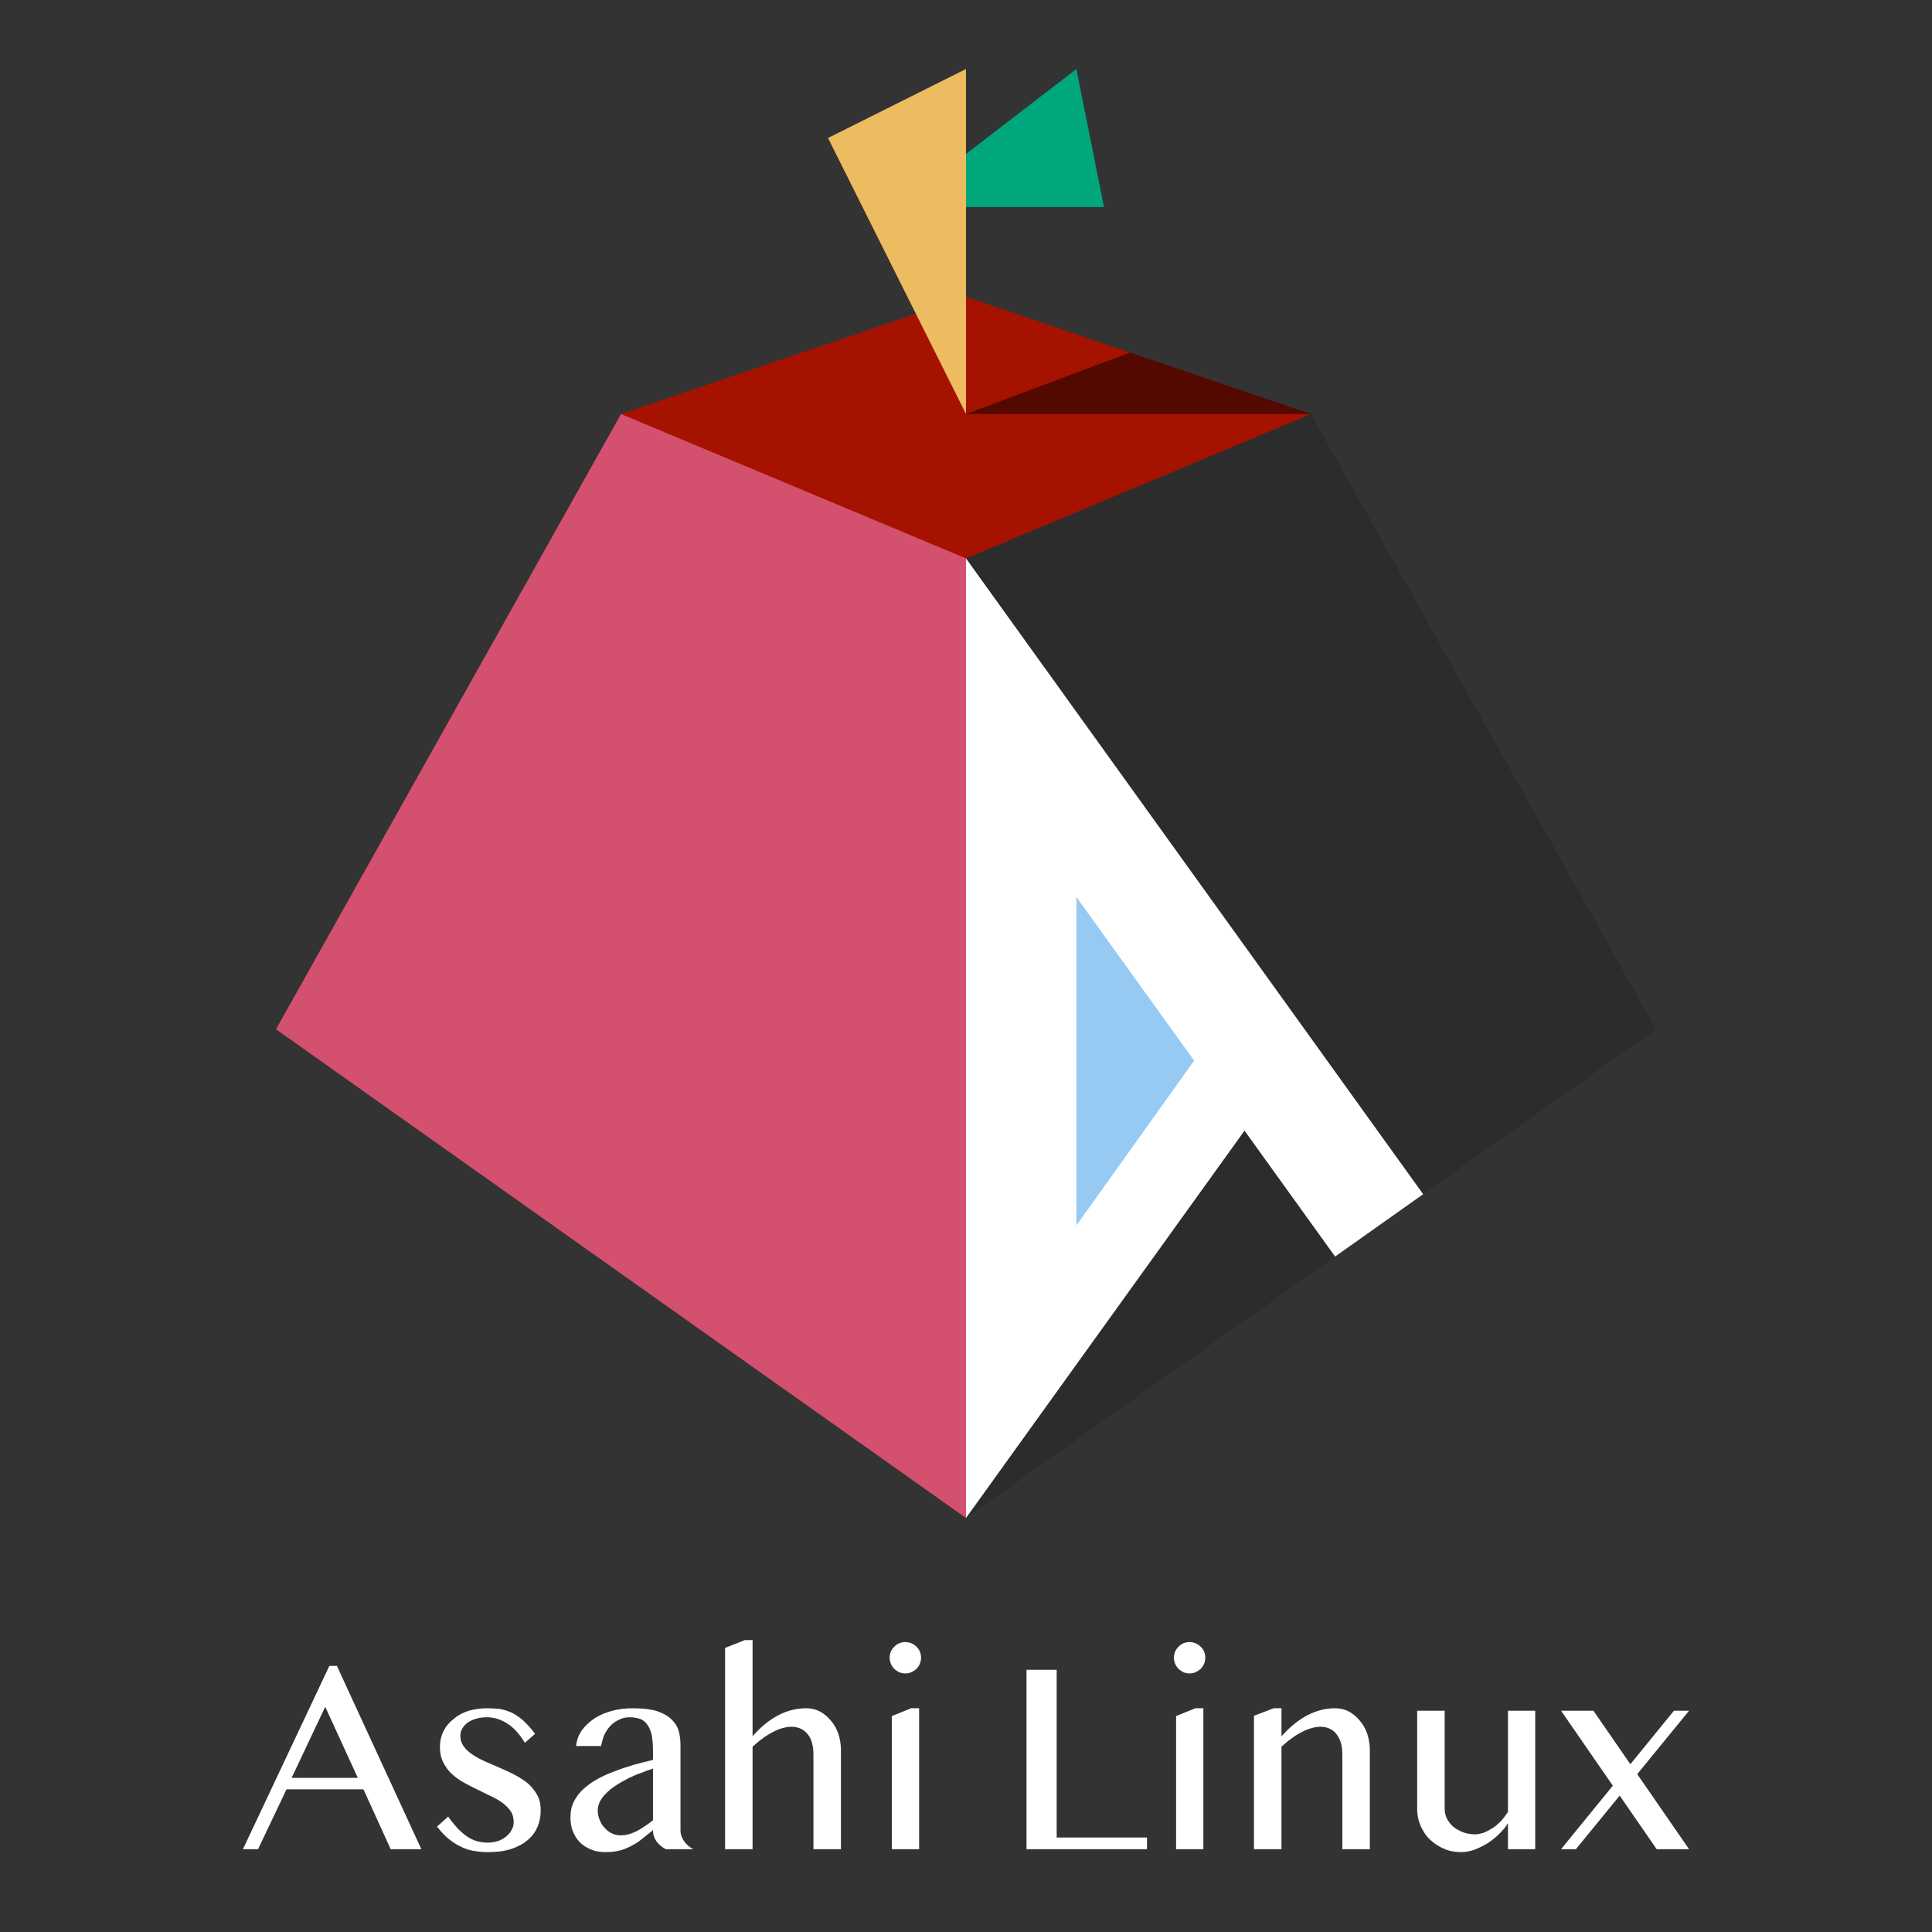 <?xml version="1.0" encoding="UTF-8" standalone="no"?>
<svg
   xmlns:dc="http://purl.org/dc/elements/1.1/"
   xmlns:cc="http://creativecommons.org/ns#"
   xmlns:rdf="http://www.w3.org/1999/02/22-rdf-syntax-ns#"
   xmlns:svg="http://www.w3.org/2000/svg"
   xmlns="http://www.w3.org/2000/svg"
   width="700"
   height="700"
   viewBox="0 0 700 700"
   version="1.1"
   xml:space="preserve"
   style="clip-rule:evenodd;fill-rule:evenodd;stroke-linejoin:round;stroke-miterlimit:2"
   id="svg92"><rect x="0" y="0" width="700" height="700" fill="#333333" stroke="none"/><title
   id="title880">Asahi Linux logo (dark background)</title><defs
   id="defs96" />
    
<g
   id="layer8"
   style="display:inline"
   transform="translate(350,550)"><g
     id="g2019"
     transform="matrix(1.074,0,0,1.074,0.02,20.776)"
     style="clip-rule:evenodd;display:inline;fill-rule:evenodd;stroke-width:0.931;stroke-linejoin:round;stroke-miterlimit:2;stroke:none;stroke-opacity:1;fill:#ffffff;fill-opacity:1"><g
       transform="matrix(6.843,0,0,6.843,-781.841,-1365.795)"
       id="g1731-0"
       style="clip-rule:evenodd;display:inline;opacity:1;fill-rule:evenodd;stroke-width:0.931;stroke-linejoin:round;stroke-miterlimit:2;stroke:none;stroke-opacity:1;fill:#ffffff;fill-opacity:1"><g
         transform="matrix(12,0,0,12,78.581,213.091)"
         id="g1693-7"
         style="stroke-width:0.931;stroke:none;stroke-opacity:1;fill:#ffffff;fill-opacity:1"><path
           d="M 0.388,-0.753 0.735,0 H 0.609 L 0.497,-0.246 H 0.181 L 0.064,0 H 0.002 L 0.357,-0.753 Z M 0.202,-0.293 H 0.474 L 0.34,-0.585 Z"
           style="fill:#ffffff;fill-rule:nonzero;stroke-width:0.931;stroke:none;stroke-opacity:1;fill-opacity:1"
           id="path1691-8" /></g><g
         transform="matrix(12,0,0,12,87.428,213.091)"
         id="g1697-6"
         style="stroke-width:0.931;stroke:none;stroke-opacity:1;fill:#ffffff;fill-opacity:1"><path
           d="M 0.272,-0.027 C 0.287,-0.027 0.301,-0.03 0.314,-0.034 0.327,-0.039 0.338,-0.045 0.347,-0.053 0.357,-0.061 0.364,-0.07 0.369,-0.08 0.375,-0.09 0.377,-0.1 0.377,-0.111 0.377,-0.129 0.373,-0.144 0.364,-0.157 0.355,-0.17 0.344,-0.181 0.33,-0.191 0.315,-0.202 0.299,-0.211 0.281,-0.219 0.263,-0.228 0.244,-0.237 0.226,-0.246 0.207,-0.255 0.188,-0.265 0.17,-0.275 0.152,-0.285 0.136,-0.297 0.121,-0.311 0.107,-0.324 0.096,-0.34 0.087,-0.358 0.078,-0.376 0.074,-0.397 0.074,-0.421 0.074,-0.444 0.079,-0.465 0.088,-0.484 0.098,-0.504 0.111,-0.52 0.129,-0.534 0.146,-0.549 0.166,-0.56 0.19,-0.568 0.214,-0.575 0.24,-0.579 0.268,-0.579 0.287,-0.579 0.304,-0.578 0.321,-0.576 0.337,-0.573 0.353,-0.568 0.369,-0.561 0.384,-0.553 0.4,-0.543 0.416,-0.529 0.431,-0.515 0.448,-0.497 0.465,-0.474 L 0.423,-0.437 C 0.402,-0.472 0.378,-0.499 0.351,-0.516 0.325,-0.533 0.297,-0.542 0.267,-0.542 0.25,-0.542 0.236,-0.54 0.222,-0.536 0.209,-0.532 0.198,-0.527 0.188,-0.52 0.179,-0.513 0.171,-0.505 0.166,-0.496 0.16,-0.486 0.158,-0.476 0.158,-0.466 0.158,-0.449 0.163,-0.434 0.172,-0.422 0.181,-0.409 0.194,-0.398 0.209,-0.388 0.225,-0.377 0.243,-0.368 0.263,-0.359 0.282,-0.351 0.303,-0.342 0.323,-0.333 0.344,-0.324 0.364,-0.315 0.384,-0.304 0.403,-0.294 0.421,-0.282 0.437,-0.269 0.452,-0.255 0.465,-0.239 0.474,-0.222 0.484,-0.204 0.488,-0.183 0.488,-0.159 0.488,-0.135 0.484,-0.113 0.475,-0.092 0.466,-0.071 0.453,-0.053 0.435,-0.038 0.417,-0.022 0.394,-0.01 0.367,-0.001 0.34,0.008 0.308,0.012 0.272,0.012 0.255,0.012 0.238,0.011 0.22,0.008 0.203,0.006 0.185,0.001 0.167,-0.007 0.149,-0.015 0.132,-0.025 0.114,-0.039 0.096,-0.053 0.079,-0.071 0.062,-0.093 L 0.108,-0.134 C 0.121,-0.115 0.135,-0.099 0.147,-0.085 0.16,-0.072 0.173,-0.061 0.186,-0.052 0.199,-0.043 0.213,-0.037 0.226,-0.033 0.24,-0.029 0.255,-0.027 0.272,-0.027 Z"
           style="fill:#ffffff;fill-rule:nonzero;stroke-width:0.931;stroke:none;stroke-opacity:1;fill-opacity:1"
           id="path1695-8" /></g><g
         transform="matrix(12,0,0,12,94.008,213.091)"
         id="g1701-8"
         style="stroke-width:0.931;stroke:none;stroke-opacity:1;fill:#ffffff;fill-opacity:1"><path
           d="M 0.454,0 C 0.439,-0.007 0.427,-0.018 0.416,-0.031 0.406,-0.045 0.401,-0.06 0.401,-0.078 0.388,-0.068 0.375,-0.057 0.362,-0.047 0.349,-0.036 0.335,-0.026 0.32,-0.018 0.305,-0.009 0.289,-0.002 0.27,0.004 0.252,0.009 0.231,0.012 0.207,0.012 0.184,0.012 0.164,0.009 0.146,0.001 0.128,-0.006 0.113,-0.016 0.101,-0.028 0.088,-0.041 0.079,-0.056 0.072,-0.073 0.065,-0.091 0.062,-0.109 0.062,-0.129 0.062,-0.154 0.066,-0.176 0.076,-0.196 0.086,-0.215 0.099,-0.233 0.116,-0.248 0.133,-0.263 0.152,-0.277 0.174,-0.289 0.197,-0.301 0.22,-0.312 0.246,-0.321 0.271,-0.331 0.297,-0.339 0.323,-0.347 0.35,-0.354 0.376,-0.361 0.401,-0.367 V -0.403 C 0.401,-0.429 0.399,-0.451 0.396,-0.468 0.392,-0.486 0.386,-0.5 0.378,-0.511 0.371,-0.522 0.361,-0.53 0.349,-0.535 0.337,-0.539 0.322,-0.542 0.306,-0.542 0.29,-0.542 0.275,-0.539 0.262,-0.532 0.248,-0.526 0.237,-0.518 0.226,-0.507 0.216,-0.496 0.208,-0.484 0.201,-0.47 0.195,-0.455 0.191,-0.44 0.188,-0.424 H 0.085 C 0.088,-0.449 0.096,-0.471 0.11,-0.49 0.124,-0.509 0.142,-0.525 0.163,-0.539 0.184,-0.552 0.208,-0.562 0.235,-0.569 0.262,-0.576 0.289,-0.579 0.318,-0.579 0.355,-0.579 0.386,-0.576 0.412,-0.569 0.437,-0.561 0.457,-0.551 0.472,-0.538 0.487,-0.525 0.498,-0.51 0.505,-0.491 0.511,-0.472 0.514,-0.451 0.514,-0.429 V -0.078 C 0.514,-0.06 0.52,-0.045 0.53,-0.031 0.54,-0.018 0.552,-0.007 0.567,0 Z M 0.401,-0.331 C 0.385,-0.326 0.368,-0.32 0.351,-0.313 0.333,-0.307 0.316,-0.299 0.299,-0.291 0.283,-0.282 0.267,-0.274 0.252,-0.264 0.236,-0.254 0.223,-0.244 0.212,-0.233 0.2,-0.222 0.191,-0.21 0.184,-0.198 0.178,-0.186 0.174,-0.173 0.174,-0.159 0.174,-0.145 0.177,-0.132 0.182,-0.12 0.187,-0.107 0.194,-0.096 0.203,-0.087 0.211,-0.078 0.221,-0.07 0.232,-0.065 0.243,-0.059 0.255,-0.057 0.267,-0.057 0.279,-0.057 0.291,-0.058 0.303,-0.062 0.314,-0.065 0.325,-0.07 0.336,-0.075 0.347,-0.081 0.358,-0.088 0.368,-0.095 0.379,-0.102 0.39,-0.11 0.401,-0.119 Z"
           style="fill:#ffffff;fill-rule:nonzero;stroke-width:0.931;stroke:none;stroke-opacity:1;fill-opacity:1"
           id="path1699-4" /></g><g
         transform="matrix(12,0,0,12,101.174,213.091)"
         id="g1705-3"
         style="stroke-width:0.931;stroke:none;stroke-opacity:1;fill:#ffffff;fill-opacity:1"><path
           d="M 0.213,-0.464 C 0.247,-0.503 0.283,-0.532 0.32,-0.551 0.357,-0.57 0.395,-0.579 0.433,-0.579 0.453,-0.579 0.472,-0.575 0.489,-0.566 0.506,-0.557 0.521,-0.545 0.534,-0.529 0.547,-0.514 0.558,-0.496 0.565,-0.475 0.572,-0.454 0.576,-0.431 0.576,-0.408 V 0 H 0.463 V -0.388 C 0.463,-0.426 0.455,-0.455 0.438,-0.474 0.421,-0.494 0.399,-0.503 0.372,-0.503 0.36,-0.503 0.348,-0.501 0.334,-0.497 0.321,-0.493 0.308,-0.488 0.294,-0.48 0.28,-0.473 0.266,-0.464 0.253,-0.454 0.239,-0.444 0.226,-0.433 0.213,-0.421 V 0 H 0.1 V -0.827 L 0.181,-0.859 H 0.213 Z"
           style="fill:#ffffff;fill-rule:nonzero;stroke-width:0.931;stroke:none;stroke-opacity:1;fill-opacity:1"
           id="path1703-1" /></g><g
         transform="matrix(12,0,0,12,109.288,213.091)"
         id="g1709-4"
         style="stroke-width:0.931;stroke:none;stroke-opacity:1;fill:#ffffff;fill-opacity:1"><path
           d="M 0.109,-0.547 0.188,-0.579 H 0.221 V 0 H 0.109 Z M 0.1,-0.787 C 0.1,-0.796 0.102,-0.804 0.105,-0.812 0.108,-0.819 0.113,-0.826 0.119,-0.832 0.125,-0.838 0.132,-0.843 0.139,-0.846 0.147,-0.849 0.156,-0.851 0.164,-0.851 0.173,-0.851 0.182,-0.849 0.189,-0.846 0.197,-0.843 0.204,-0.838 0.21,-0.832 0.216,-0.826 0.221,-0.819 0.224,-0.812 0.227,-0.804 0.229,-0.796 0.229,-0.787 0.229,-0.778 0.227,-0.769 0.224,-0.762 0.221,-0.754 0.216,-0.747 0.21,-0.741 0.204,-0.735 0.197,-0.731 0.189,-0.727 0.182,-0.724 0.173,-0.722 0.164,-0.722 0.156,-0.722 0.147,-0.724 0.139,-0.727 0.132,-0.731 0.125,-0.735 0.119,-0.741 0.113,-0.747 0.108,-0.754 0.105,-0.762 0.102,-0.769 0.1,-0.778 0.1,-0.787 Z"
           style="fill:#ffffff;fill-rule:nonzero;stroke-width:0.931;stroke:none;stroke-opacity:1;fill-opacity:1"
           id="path1707-9" /></g><g
         transform="matrix(12,0,0,12,116.034,213.091)"
         id="g1713-2"
         style="stroke-width:0.931;stroke:none;stroke-opacity:1;fill:#ffffff;fill-opacity:1"><path
           d="M 0.1,-0.737 H 0.224 V -0.048 H 0.595 V 0 H 0.1 Z"
           style="fill:#ffffff;fill-rule:nonzero;stroke-width:0.931;stroke:none;stroke-opacity:1;fill-opacity:1"
           id="path1711-0" /></g><g
         transform="matrix(12,0,0,12,123.301,213.091)"
         id="g1717-6"
         style="stroke-width:0.931;stroke:none;stroke-opacity:1;fill:#ffffff;fill-opacity:1"><path
           d="M 0.109,-0.547 0.188,-0.579 H 0.221 V 0 H 0.109 Z M 0.1,-0.787 C 0.1,-0.796 0.102,-0.804 0.105,-0.812 0.108,-0.819 0.113,-0.826 0.119,-0.832 0.125,-0.838 0.132,-0.843 0.139,-0.846 0.147,-0.849 0.156,-0.851 0.164,-0.851 0.173,-0.851 0.182,-0.849 0.189,-0.846 0.197,-0.843 0.204,-0.838 0.21,-0.832 0.216,-0.826 0.221,-0.819 0.224,-0.812 0.227,-0.804 0.229,-0.796 0.229,-0.787 0.229,-0.778 0.227,-0.769 0.224,-0.762 0.221,-0.754 0.216,-0.747 0.21,-0.741 0.204,-0.735 0.197,-0.731 0.189,-0.727 0.182,-0.724 0.173,-0.722 0.164,-0.722 0.156,-0.722 0.147,-0.724 0.139,-0.727 0.132,-0.731 0.125,-0.735 0.119,-0.741 0.113,-0.747 0.108,-0.754 0.105,-0.762 0.102,-0.769 0.1,-0.778 0.1,-0.787 Z"
           style="fill:#ffffff;fill-rule:nonzero;stroke-width:0.931;stroke:none;stroke-opacity:1;fill-opacity:1"
           id="path1715-8" /></g><g
         transform="matrix(12,0,0,12,127.248,213.091)"
         id="g1721-9"
         style="stroke-width:0.931;stroke:none;stroke-opacity:1;fill:#ffffff;fill-opacity:1"><path
           d="M 0.181,-0.579 H 0.213 V -0.464 C 0.248,-0.503 0.284,-0.532 0.321,-0.551 0.358,-0.57 0.395,-0.579 0.433,-0.579 0.453,-0.579 0.472,-0.575 0.489,-0.566 0.506,-0.557 0.521,-0.545 0.534,-0.529 0.547,-0.514 0.558,-0.496 0.565,-0.475 0.572,-0.454 0.576,-0.431 0.576,-0.408 V 0 H 0.463 V -0.388 C 0.463,-0.407 0.461,-0.424 0.457,-0.438 0.452,-0.452 0.446,-0.464 0.438,-0.474 0.43,-0.484 0.42,-0.491 0.409,-0.496 0.398,-0.501 0.386,-0.503 0.373,-0.503 0.361,-0.503 0.348,-0.501 0.335,-0.497 0.322,-0.493 0.308,-0.488 0.294,-0.48 0.28,-0.473 0.266,-0.464 0.253,-0.454 0.239,-0.444 0.226,-0.433 0.213,-0.421 V 0 H 0.1 V -0.548 Z"
           style="fill:#ffffff;fill-rule:nonzero;stroke-width:0.931;stroke:none;stroke-opacity:1;fill-opacity:1"
           id="path1719-2" /></g><g
         transform="matrix(12,0,0,12,135.294,213.091)"
         id="g1725-6"
         style="stroke-width:0.931;stroke:none;stroke-opacity:1;fill:#ffffff;fill-opacity:1"><path
           d="M 0.213,-0.569 V -0.164 C 0.213,-0.15 0.217,-0.136 0.223,-0.124 0.23,-0.111 0.239,-0.1 0.25,-0.091 0.261,-0.082 0.275,-0.075 0.29,-0.069 0.305,-0.064 0.321,-0.061 0.338,-0.061 0.349,-0.061 0.361,-0.064 0.374,-0.068 0.387,-0.073 0.399,-0.08 0.412,-0.088 0.424,-0.096 0.435,-0.106 0.446,-0.117 0.456,-0.129 0.465,-0.141 0.473,-0.153 V -0.569 H 0.585 V 0 H 0.473 V -0.107 C 0.463,-0.09 0.45,-0.075 0.435,-0.061 0.42,-0.046 0.404,-0.034 0.387,-0.023 0.369,-0.012 0.351,-0.004 0.333,0.003 0.314,0.009 0.297,0.012 0.28,0.012 0.255,0.012 0.232,0.008 0.21,-0.002 0.188,-0.011 0.169,-0.024 0.153,-0.039 0.136,-0.055 0.124,-0.074 0.114,-0.096 0.105,-0.117 0.1,-0.14 0.1,-0.164 V -0.569 Z"
           style="fill:#ffffff;fill-rule:nonzero;stroke-width:0.931;stroke:none;stroke-opacity:1;fill-opacity:1"
           id="path1723-6" /></g><g
         transform="matrix(12,0,0,12,143.514,213.091)"
         id="g1729-4"
         style="stroke-width:0.931;stroke:none;stroke-opacity:1;fill:#ffffff;fill-opacity:1"><path
           d="M 0.006,-0.569 H 0.139 L 0.532,0 H 0.399 Z M 0.067,0 H 0.006 L 0.47,-0.569 H 0.532 Z"
           style="fill:#ffffff;fill-rule:nonzero;stroke-width:0.931;stroke:none;stroke-opacity:1;fill-opacity:1"
           id="path1727-9" /></g></g></g></g><g
   id="layer7"
   style="display:inline"
   transform="translate(350,550)"><path
     id="path1639"
     style="color:#000000;overflow:visible;fill:#2c2c2c;fill-opacity:1;fill-rule:evenodd;stroke:none;stroke-width:1;stroke-linecap:round;stroke-linejoin:round;stroke-miterlimit:2;stroke-dasharray:none;stroke-opacity:0.5;paint-order:stroke markers fill"
     d="M 475,150 H 350 L 349.998,550 483.732,455.273 460,390 515.635,432.674 600,372.916 Z"
     transform="translate(-350,-550)" /><path
     style="color:#000000;overflow:visible;fill:#d3506f;fill-opacity:1;fill-rule:evenodd;stroke:none;stroke-width:1;stroke-linecap:round;stroke-linejoin:round;stroke-miterlimit:2;stroke-dasharray:none;stroke-opacity:0.5;paint-order:stroke markers fill"
     d="M -250,-177.083 0,0 15,-45 21.341,-300 0,-347.674 5e-5,-360 -100,-400 H -125 Z"
     id="path1627" /><path
     style="color:#000000;overflow:visible;fill:#a61200;fill-opacity:1;fill-rule:evenodd;stroke:none;stroke-width:1;stroke-linecap:round;stroke-linejoin:round;stroke-miterlimit:2;stroke-dasharray:none;stroke-opacity:0.5;paint-order:stroke markers fill"
     d="M -125,-400 0,-442.453 59.406,-422.277 40,-405 125,-400 0,-347.674"
     id="path1629" /><path
     style="color:#000000;overflow:visible;fill:#00a67c;fill-opacity:1;fill-rule:evenodd;stroke:none;stroke-width:1;stroke-linecap:round;stroke-linejoin:round;stroke-miterlimit:2;stroke-dasharray:none;stroke-opacity:0.5;paint-order:stroke markers fill"
     d="M -25,-475 H 50 L 40,-525 Z"
     id="path1631" /><path
     style="color:#000000;overflow:visible;fill:#edbb60;fill-opacity:1;fill-rule:evenodd;stroke:none;stroke-width:1;stroke-linecap:round;stroke-linejoin:round;stroke-miterlimit:2;stroke-dasharray:none;stroke-opacity:0.5;paint-order:stroke markers fill"
     d="M 4.9025e-5,-400 5e-5,-525 -50,-500 Z"
     id="path1633" /><path
     style="color:#000000;overflow:visible;fill:#ffffff;fill-opacity:1;fill-rule:evenodd;stroke:none;stroke-width:1;stroke-linecap:round;stroke-linejoin:round;stroke-miterlimit:2;stroke-dasharray:none;stroke-opacity:0.5;paint-order:stroke markers fill"
     d="M 133.732,-94.727 100.913,-140.34 -0.002,0 0,-347.674 165.636,-117.325 Z"
     id="path1641" /><path
     style="color:#000000;overflow:visible;fill:#96caf3;fill-opacity:1;fill-rule:evenodd;stroke:none;stroke-width:1;stroke-linecap:round;stroke-linejoin:round;stroke-miterlimit:2;stroke-dasharray:none;stroke-opacity:0.5;paint-order:stroke markers fill"
     d="M 40,-106 V -225 L 82.655,-165.717 Z"
     id="path1643" /><path
     style="color:#000000;overflow:visible;opacity:1;fill:#530900;fill-opacity:1;fill-rule:evenodd;stroke:none;stroke-width:1.803;stroke-linecap:round;stroke-linejoin:round;stroke-miterlimit:2;stroke-dasharray:none;stroke-opacity:0.5;paint-order:stroke markers fill"
     d="M 4.9025e-5,-400 H 125 L 59.406,-422.277"
     id="path1955" /></g></svg>
